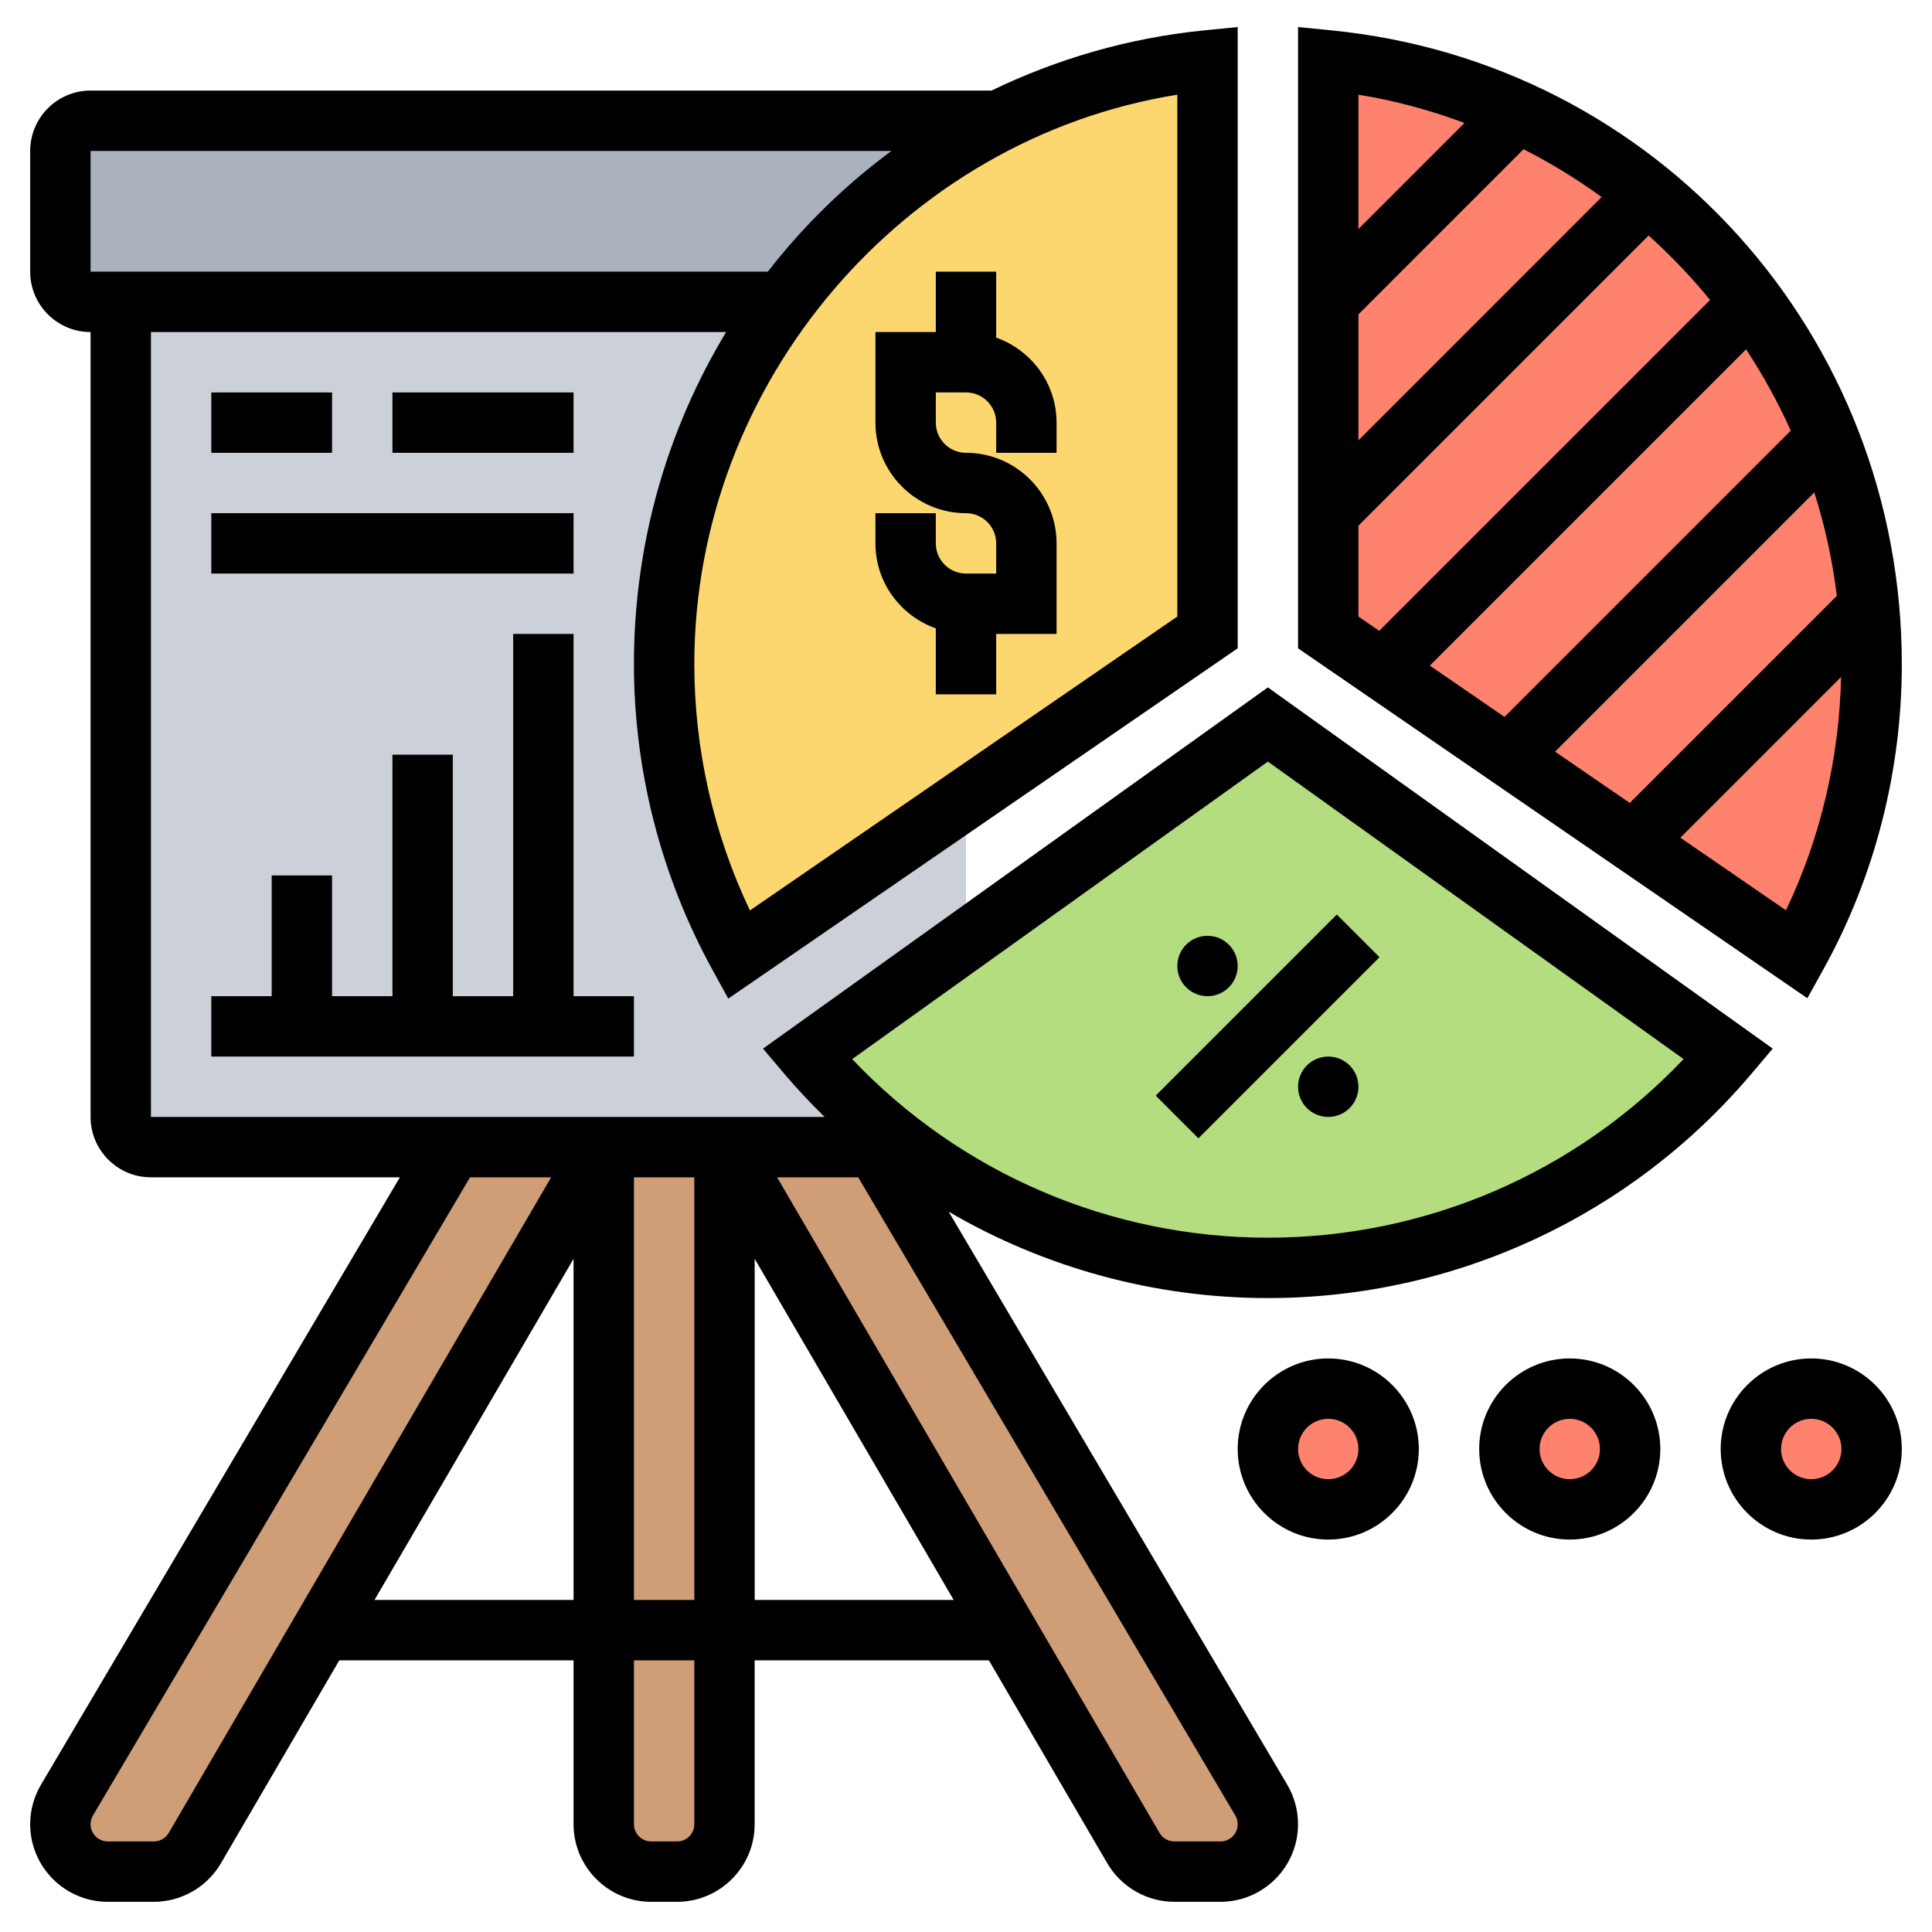 <svg id="_x33_0" enable-background="new 0 0 64 64" height="512" viewBox="0 0 64 64" width="512" xmlns="http://www.w3.org/2000/svg"><g><g><g><path d="m20 38-9.33 16-4.22 7.22c-.28.48-.79.78-1.35.78h-1.53c-.87 0-1.57-.7-1.57-1.57 0-.28.08-.56.22-.8l12.78-21.63z" fill="#cf9e76"/></g><g><path d="m41.78 59.63c.14.24.22.52.22.8 0 .87-.7 1.57-1.57 1.57h-1.53c-.56 0-1.07-.3-1.35-.78l-4.22-7.22-9.33-16h5z" fill="#cf9e76"/></g><g><circle cx="60" cy="48" fill="#ff826e" r="2"/></g><g><path d="m42 24 15.26 10.92c-3.66 4.33-9.14 7.08-15.26 7.08-4.5 0-8.66-1.49-11.99-4.01-1.2-.89-2.3-1.93-3.27-3.07l5.33-3.82z" fill="#b4dd7f"/></g><g><circle cx="52" cy="48" fill="#ff826e" r="2"/></g><g><path d="m61.91 20.09c-.19-1.97-.66-3.86-1.37-5.63-.65-1.61-1.5-3.11-2.52-4.48-.99-1.33-2.14-2.53-3.42-3.58-1.31-1.07-2.76-1.98-4.31-2.69-1.95-.9-4.06-1.49-6.29-1.71v8 7 3.95l1.81 1.24 4.15 2.85 4.15 2.85 5.42 3.73c1.58-2.85 2.47-6.13 2.47-9.62 0-.64-.03-1.28-.09-1.91z" fill="#ff826e"/></g><g><circle cx="44" cy="48" fill="#ff826e" r="2"/></g><g><path d="m32 26.45-7.53 5.18c-1.57-2.86-2.47-6.14-2.47-9.63 0-4.48 1.47-8.65 3.97-12 1.87-2.52 4.31-4.59 7.13-6 2.11-1.06 4.44-1.76 6.9-2v18.95z" fill="#fcd770"/></g><g><path d="m3 4h30.1c-2.82 1.41-5.26 3.48-7.13 6h-21.97-1c-.55 0-1-.45-1-1v-4c0-.55.45-1 1-1z" fill="#aab2bd"/></g><g><path d="m20 38v16 6.43c0 .87.7 1.57 1.57 1.57h.86c.87 0 1.57-.7 1.57-1.57v-6.43-16z" fill="#cf9e76"/></g><g><path d="m26.74 34.92 5.33-3.82-.07-.1v-4.55l-7.53 5.18c-1.57-2.86-2.47-6.14-2.47-9.63 0-4.48 1.47-8.65 3.97-12h-21.97v8 16 3c0 .55.45 1 1 1h10 5 4 5 1l.01-.01c-1.2-.89-2.3-1.93-3.27-3.07z" fill="#ccd1d9"/></g></g><g><path d="m31 20.816v2.184h2v-2h2v-3c0-1.654-1.346-3-3-3-.552 0-1-.449-1-1v-1h1c.552 0 1 .449 1 1v1h2v-1c0-1.302-.839-2.402-2-2.816v-2.184h-2v2h-2v3c0 1.654 1.346 3 3 3 .552 0 1 .449 1 1v1h-1c-.552 0-1-.449-1-1v-1h-2v1c0 1.302.839 2.402 2 2.816z"/><path d="m37.757 33h8.485v2h-8.485z" transform="matrix(.707 -.707 .707 .707 -11.74 39.657)"/><circle cx="44" cy="36" r="1"/><circle cx="40" cy="32" r="1"/><path d="m58.724 34.737-16.724-11.966-16.724 11.966.7.828c.425.503.876.978 1.341 1.435h-22.317v-26h19.054c-1.94 3.208-3.054 6.974-3.054 11 0 3.523.896 7.02 2.593 10.111l.532.969 16.875-11.604v-20.58l-1.099.109c-2.524.25-4.893.95-7.056 1.995h-29.845c-1.103 0-2 .897-2 2v4c0 1.103.897 2 2 2v26c0 1.103.897 2 2 2h8.247l-11.889 20.12c-.234.396-.358.849-.358 1.31 0 1.417 1.153 2.57 2.57 2.57h1.527c.911 0 1.762-.489 2.22-1.275l3.923-6.725h7.76v5.43c0 1.417 1.153 2.57 2.57 2.57h.859c1.417 0 2.57-1.153 2.57-2.57v-5.43h7.759l3.923 6.725c.46.786 1.31 1.275 2.221 1.275h1.527c1.417 0 2.57-1.153 2.57-2.57 0-.461-.124-.914-.357-1.309l-11.216-18.982c3.171 1.852 6.806 2.861 10.574 2.861 6.189 0 12.029-2.71 16.023-7.435zm-19.724-14.313-14.158 9.736c-1.208-2.543-1.842-5.342-1.842-8.16 0-9.334 6.943-17.412 16-18.863zm-36-15.424h26.53c-1.544 1.141-2.921 2.486-4.095 4h-22.435zm20 34v14h-2v-14zm-17.41 21.717c-.102.175-.29.283-.492.283h-1.528c-.314 0-.57-.256-.57-.57 0-.103.027-.203.08-.291l12.491-21.139h2.687zm6.817-7.717 6.593-11.301v11.301zm10.593 7.43c0 .314-.256.57-.57.57h-.86c-.314 0-.57-.256-.57-.57v-5.43h2zm2-7.43v-11.3l6.592 11.3zm16 7.43c0 .314-.256.57-.57.57h-1.527c-.202 0-.391-.108-.492-.283l-12.669-21.717h2.687l12.492 21.14c.052.087.079.187.079.29zm1-19.43c-5.235 0-10.195-2.144-13.771-5.916l13.771-9.855 13.771 9.854c-3.576 3.773-8.536 5.917-13.771 5.917z"/><path d="m60.405 32.105c1.698-3.063 2.595-6.557 2.595-10.105 0-10.903-8.126-19.929-18.901-20.995l-1.099-.109v20.581l16.871 11.591zm-.304-15.792c.351 1.107.603 2.251.746 3.426l-6.859 6.859-2.474-1.698zm-10.263 7.435-2.473-1.699 10.477-10.477c.561.856 1.057 1.754 1.479 2.693zm-4.838-13.334 5.47-5.471c.905.461 1.77.989 2.586 1.585l-8.056 8.058zm3.512-6.341-3.512 3.513v-4.449c1.214.195 2.386.517 3.512.936zm-3.512 13.341 9.613-9.613c.731.661 1.413 1.372 2.036 2.136l-10.961 10.96-.688-.473zm10.664 10.336 5.324-5.324c-.06 2.69-.681 5.333-1.826 7.728z"/><path d="m7 35h14v-2h-2v-12h-2v12h-2v-8h-2v8h-2v-4h-2v4h-2z"/><path d="m7 13h4v2h-4z"/><path d="m13 13h6v2h-6z"/><path d="m7 17h12v2h-12z"/><path d="m44 45c-1.654 0-3 1.346-3 3s1.346 3 3 3 3-1.346 3-3-1.346-3-3-3zm0 4c-.552 0-1-.448-1-1s.448-1 1-1 1 .448 1 1-.448 1-1 1z"/><path d="m52 45c-1.654 0-3 1.346-3 3s1.346 3 3 3 3-1.346 3-3-1.346-3-3-3zm0 4c-.552 0-1-.448-1-1s.448-1 1-1 1 .448 1 1-.448 1-1 1z"/><path d="m60 45c-1.654 0-3 1.346-3 3s1.346 3 3 3 3-1.346 3-3-1.346-3-3-3zm0 4c-.552 0-1-.448-1-1s.448-1 1-1 1 .448 1 1-.448 1-1 1z"/></g></g></svg>